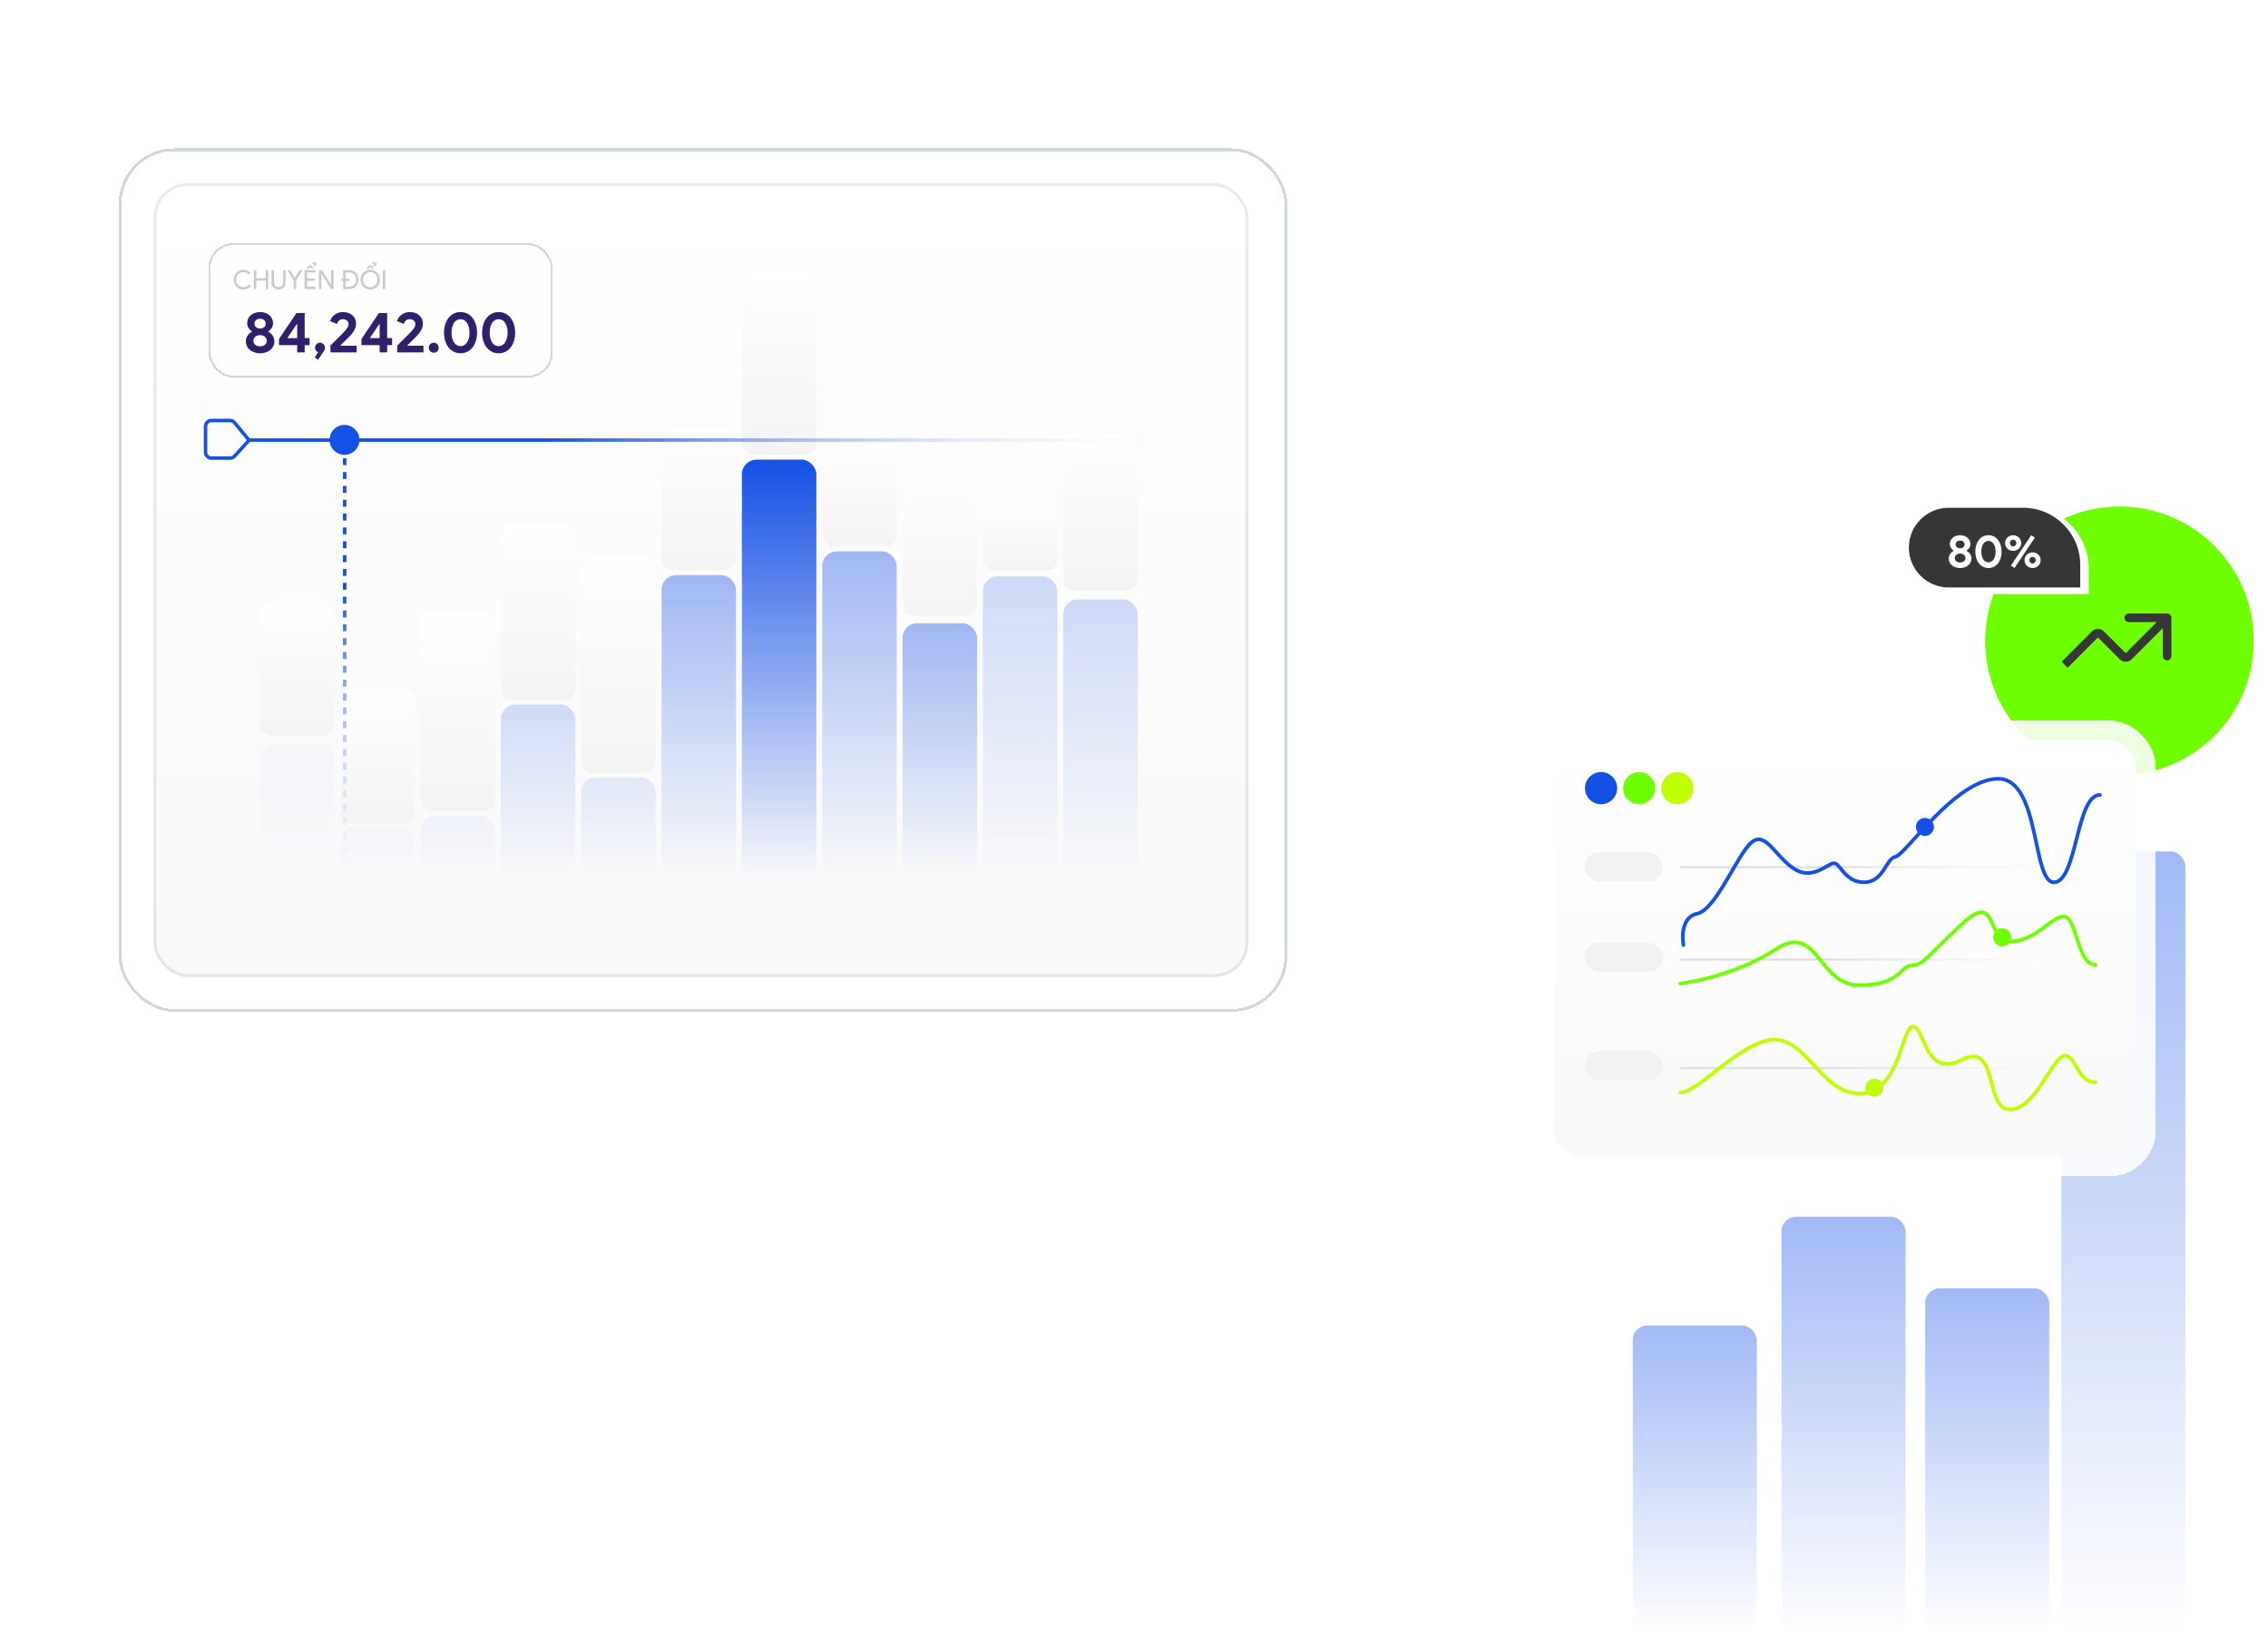 <svg width="449" height="324" viewBox="0 0 449 324" fill="none" xmlns="http://www.w3.org/2000/svg">
<rect opacity="0.4" x="352.684" y="240.816" width="24.562" height="82.413" rx="2.896" fill="url(#paint0_linear_1678_3729)"/>
<rect opacity="0.4" x="323.242" y="262.344" width="24.562" height="60.884" rx="2.896" fill="url(#paint1_linear_1678_3729)"/>
<rect opacity="0.4" x="381.129" y="254.988" width="24.562" height="68.24" rx="2.896" fill="url(#paint2_linear_1678_3729)"/>
<rect opacity="0.4" x="408.078" y="168.523" width="24.562" height="154.705" rx="2.896" fill="url(#paint3_linear_1678_3729)"/>
<g filter="url(#filter0_d_1678_3729)">
<rect x="23.516" y="26.736" width="231.318" height="170.89" rx="10.977" fill="white" fill-opacity="0.2" shape-rendering="crispEdges"/>
<rect x="23.787" y="27.008" width="230.775" height="170.347" rx="10.705" stroke="#D0D8D3" stroke-width="0.543" shape-rendering="crispEdges"/>
<rect x="30.376" y="33.597" width="216.785" height="157.169" rx="6.86" fill="url(#paint4_linear_1678_3729)"/>
<rect x="30.666" y="33.886" width="216.206" height="156.59" rx="6.571" stroke="black" stroke-opacity="0.08" stroke-width="0.579"/>
<rect opacity="0.2" x="51.437" y="144.575" width="14.747" height="26.552" rx="2.896" fill="url(#paint5_linear_1678_3729)"/>
<rect x="51.437" y="116.427" width="14.747" height="26.552" rx="2.317" fill="url(#paint6_linear_1678_3729)"/>
<rect opacity="0.2" x="67.347" y="161.065" width="14.747" height="10.06" rx="2.896" fill="url(#paint7_linear_1678_3729)"/>
<rect x="67.347" y="133.712" width="14.747" height="26.824" rx="2.317" fill="url(#paint8_linear_1678_3729)"/>
<rect opacity="0.2" x="83.249" y="158.876" width="14.747" height="12.248" rx="2.896" fill="url(#paint9_linear_1678_3729)"/>
<rect x="83.249" y="118.165" width="14.747" height="39.736" rx="2.317" fill="url(#paint10_linear_1678_3729)"/>
<rect opacity="0.4" x="99.155" y="136.823" width="14.747" height="34.555" rx="2.896" fill="url(#paint11_linear_1678_3729)"/>
<rect x="99.155" y="101.095" width="14.747" height="34.791" rx="2.317" fill="url(#paint12_linear_1678_3729)"/>
<rect opacity="0.4" x="115.062" y="151.237" width="14.747" height="20.135" rx="2.896" fill="url(#paint13_linear_1678_3729)"/>
<rect x="115.062" y="107.464" width="14.747" height="42.917" rx="2.317" fill="url(#paint14_linear_1678_3729)"/>
<rect opacity="0.4" x="130.968" y="111.196" width="14.747" height="60.173" rx="2.896" fill="url(#paint15_linear_1678_3729)"/>
<rect x="130.968" y="81.981" width="14.747" height="28.271" rx="2.317" fill="url(#paint16_linear_1678_3729)"/>
<rect x="146.872" y="88.347" width="14.747" height="83.027" rx="2.896" fill="url(#paint17_linear_1678_3729)"/>
<rect x="146.872" y="50.642" width="14.747" height="36.71" rx="2.317" fill="url(#paint18_linear_1678_3729)"/>
<rect opacity="0.4" x="162.776" y="106.499" width="14.747" height="64.87" rx="2.896" fill="url(#paint19_linear_1678_3729)"/>
<rect x="162.776" y="85.546" width="14.747" height="20.067" rx="2.317" fill="url(#paint20_linear_1678_3729)"/>
<rect opacity="0.4" x="178.685" y="120.72" width="14.747" height="50.651" rx="2.896" fill="url(#paint21_linear_1678_3729)"/>
<rect x="178.685" y="91.661" width="14.747" height="27.663" rx="2.317" fill="url(#paint22_linear_1678_3729)"/>
<rect opacity="0.2" x="194.589" y="111.452" width="14.747" height="59.919" rx="2.896" fill="url(#paint23_linear_1678_3729)"/>
<rect x="194.589" y="97.153" width="14.747" height="13.126" rx="2.317" fill="url(#paint24_linear_1678_3729)"/>
<rect opacity="0.2" x="210.495" y="116.021" width="14.747" height="55.349" rx="2.896" fill="url(#paint25_linear_1678_3729)"/>
<rect x="210.495" y="83.003" width="14.747" height="31.366" rx="2.317" fill="url(#paint26_linear_1678_3729)"/>
<path d="M45.572 88.037H41.851C41.211 88.037 40.692 87.519 40.692 86.879V81.757C40.692 81.117 41.211 80.599 41.851 80.599H45.538C45.883 80.599 46.21 80.752 46.43 81.018L49.316 84.503L46.427 87.661C46.207 87.901 45.897 88.037 45.572 88.037Z" stroke="#1550E5" stroke-width="0.686"/>
<path d="M49.089 84.476H234.498" stroke="url(#paint27_linear_1678_3729)" stroke-width="0.686"/>
<path d="M68.241 85.325L68.241 176.871" stroke="url(#paint28_linear_1678_3729)" stroke-width="0.686" stroke-dasharray="1.37 1.37"/>
<g filter="url(#filter1_d_1678_3729)">
<rect x="41.259" y="43.653" width="68.184" height="26.619" rx="4.953" fill="white" fill-opacity="0.2" shape-rendering="crispEdges"/>
<rect x="41.449" y="43.844" width="67.803" height="26.238" rx="4.762" stroke="#D0D8D3" stroke-width="0.381" shape-rendering="crispEdges"/>
<path d="M48.211 52.833C47.657 52.833 47.191 52.644 46.819 52.273C46.448 51.901 46.265 51.436 46.265 50.876C46.265 50.316 46.448 49.856 46.819 49.484C47.191 49.108 47.651 48.919 48.211 48.919C48.776 48.919 49.236 49.123 49.587 49.532L49.242 49.866C48.975 49.542 48.63 49.38 48.211 49.38C47.798 49.38 47.447 49.521 47.17 49.798C46.893 50.076 46.757 50.431 46.757 50.876C46.757 51.321 46.893 51.676 47.17 51.954C47.447 52.231 47.798 52.372 48.211 52.372C48.645 52.372 49.027 52.189 49.346 51.823L49.697 52.163C49.341 52.587 48.802 52.833 48.211 52.833ZM50.741 51.059V52.749H50.259V49.003H50.741V50.609H52.614V49.003H53.095V52.749H52.614V51.059H50.741ZM55.149 52.833C54.735 52.833 54.401 52.697 54.144 52.425C53.888 52.158 53.762 51.802 53.762 51.357V49.003H54.244V51.378C54.244 51.99 54.584 52.372 55.149 52.372C55.714 52.372 56.054 51.99 56.054 51.378V49.003H56.535V51.357C56.535 51.812 56.41 52.168 56.158 52.435C55.907 52.702 55.572 52.833 55.149 52.833ZM59.871 49.003L58.631 51.007V52.749H58.15V51.007L56.889 49.003H57.454L58.38 50.526H58.401L59.306 49.003H59.871ZM61.397 48.37L61.089 48.694H60.623L61.188 48.035H61.606L62.172 48.694H61.706L61.397 48.37ZM60.309 49.003H62.496V49.464H60.79V50.651H62.328V51.101H60.79V52.289H62.496V52.749H60.309V49.003ZM62.349 48.213H61.988C61.988 48.15 62.004 48.082 62.041 48.035C62.109 47.936 62.292 47.894 62.292 47.784C62.292 47.737 62.245 47.706 62.151 47.706C62.109 47.706 62.03 47.695 61.962 47.8L61.654 47.706C61.753 47.512 61.926 47.428 62.182 47.428C62.512 47.428 62.684 47.559 62.684 47.758C62.684 47.915 62.585 47.993 62.501 48.041C62.444 48.087 62.36 48.124 62.349 48.213ZM63.626 50.416V52.749H63.145V49.003H63.73L65.551 51.917H65.572L65.551 51.195V49.003H66.032V52.749H65.53L63.626 49.694H63.605L63.626 50.416ZM69.083 52.749H67.937V51.127H67.576V50.714H67.937V49.003H69.083C69.653 49.003 70.113 49.176 70.459 49.521C70.809 49.866 70.982 50.316 70.982 50.876C70.982 51.436 70.809 51.891 70.459 52.236C70.113 52.576 69.653 52.749 69.083 52.749ZM69.25 50.714V51.127H68.418V52.289H69.083C69.517 52.289 69.862 52.163 70.113 51.917C70.365 51.666 70.49 51.321 70.49 50.876C70.49 50.437 70.365 50.091 70.113 49.84C69.862 49.589 69.517 49.464 69.083 49.464H68.418V50.714H69.25ZM73.296 48.37L72.988 48.694H72.522L73.087 48.035H73.506L74.071 48.694H73.605L73.296 48.37ZM75.222 50.876C75.222 51.431 75.038 51.896 74.667 52.268C74.296 52.644 73.835 52.833 73.296 52.833C72.752 52.833 72.297 52.644 71.926 52.268C71.554 51.896 71.371 51.431 71.371 50.876C71.371 50.322 71.554 49.856 71.926 49.484C72.297 49.108 72.752 48.919 73.296 48.919C73.841 48.919 74.296 49.108 74.667 49.49C75.038 49.861 75.222 50.327 75.222 50.876ZM71.863 50.876C71.863 51.31 71.999 51.666 72.271 51.949C72.548 52.231 72.888 52.372 73.296 52.372C73.704 52.372 74.044 52.231 74.317 51.949C74.594 51.671 74.73 51.31 74.73 50.876C74.73 50.442 74.594 50.081 74.317 49.804C74.044 49.521 73.704 49.38 73.296 49.38C72.888 49.38 72.548 49.521 72.271 49.804C71.999 50.086 71.863 50.442 71.863 50.876ZM74.249 48.213H73.888C73.888 48.15 73.903 48.082 73.94 48.035C74.008 47.936 74.191 47.894 74.191 47.784C74.191 47.737 74.144 47.706 74.05 47.706C74.008 47.706 73.929 47.695 73.861 47.8L73.553 47.706C73.652 47.512 73.825 47.428 74.081 47.428C74.411 47.428 74.583 47.559 74.583 47.758C74.583 47.915 74.484 47.993 74.4 48.041C74.343 48.087 74.259 48.124 74.249 48.213ZM76.271 49.003V52.749H75.79V49.003H76.271Z" fill="#CACACA"/>
<path d="M51.492 65.455C49.817 65.455 48.665 64.429 48.665 63.107C48.665 62.184 49.224 61.534 49.862 61.204V61.112C49.361 60.782 48.928 60.223 48.928 59.494C48.928 58.24 50.01 57.294 51.492 57.294C52.974 57.294 54.056 58.24 54.056 59.494C54.056 60.223 53.623 60.782 53.122 61.112V61.204C53.76 61.534 54.319 62.184 54.319 63.107C54.319 64.429 53.167 65.455 51.492 65.455ZM51.492 60.554C52.13 60.554 52.609 60.166 52.609 59.585C52.609 58.992 52.13 58.628 51.492 58.628C50.854 58.628 50.375 58.992 50.375 59.585C50.375 60.166 50.854 60.554 51.492 60.554ZM51.492 64.076C52.267 64.076 52.825 63.643 52.825 62.959C52.825 62.321 52.256 61.865 51.492 61.865C50.728 61.865 50.158 62.321 50.158 62.959C50.158 63.643 50.717 64.076 51.492 64.076ZM60.316 65.272H58.834V63.836H55.232V62.628L58.697 57.477H60.316V62.446H61.296V63.836H60.316V65.272ZM58.834 62.446V59.699H58.743L56.885 62.446H58.834ZM62.974 66.731L62.301 66.287L62.974 65.25C62.643 65.124 62.37 64.794 62.37 64.349C62.37 63.802 62.814 63.369 63.361 63.369C63.908 63.369 64.341 63.802 64.341 64.349C64.341 64.634 64.25 64.828 64.056 65.113L62.974 66.731ZM70.604 65.272H65.418V63.916C65.863 63.472 66.284 63.061 66.66 62.685C67.31 62.036 68.028 61.329 68.267 61.055C68.757 60.474 68.997 60.178 68.997 59.642C68.997 59.141 68.575 58.708 67.891 58.708C67.207 58.708 66.843 59.163 66.706 59.654L65.35 59.095C65.6 58.263 66.444 57.294 67.914 57.294C69.498 57.294 70.49 58.297 70.49 59.574C70.49 60.542 69.943 61.352 69.259 62.047L68.279 63.027C68.017 63.289 67.732 63.574 67.401 63.893L67.447 63.962H70.604V65.272ZM76.644 65.272H75.162V63.836H71.56V62.628L75.025 57.477H76.644V62.446H77.624V63.836H76.644V65.272ZM75.162 62.446V59.699H75.071L73.213 62.446H75.162ZM83.838 65.272H78.652V63.916C79.097 63.472 79.518 63.061 79.894 62.685C80.544 62.036 81.262 61.329 81.501 61.055C81.991 60.474 82.231 60.178 82.231 59.642C82.231 59.141 81.809 58.708 81.125 58.708C80.441 58.708 80.077 59.163 79.94 59.654L78.584 59.095C78.834 58.263 79.678 57.294 81.148 57.294C82.732 57.294 83.724 58.297 83.724 59.574C83.724 60.542 83.177 61.352 82.493 62.047L81.513 63.027C81.251 63.289 80.966 63.574 80.635 63.893L80.681 63.962H83.838V65.272ZM85.877 65.341C85.33 65.341 84.885 64.896 84.885 64.349C84.885 63.802 85.33 63.369 85.877 63.369C86.424 63.369 86.857 63.802 86.857 64.349C86.857 64.896 86.424 65.341 85.877 65.341ZM91.172 65.455C89.166 65.455 87.901 63.688 87.901 61.375C87.901 59.061 89.166 57.294 91.172 57.294C93.178 57.294 94.443 59.061 94.443 61.375C94.443 63.688 93.178 65.455 91.172 65.455ZM91.172 64.041C92.277 64.041 92.95 62.902 92.95 61.375C92.95 59.836 92.277 58.708 91.172 58.708C90.043 58.708 89.394 59.836 89.394 61.375C89.394 62.902 90.043 64.041 91.172 64.041ZM98.718 65.455C96.712 65.455 95.447 63.688 95.447 61.375C95.447 59.061 96.712 57.294 98.718 57.294C100.724 57.294 101.989 59.061 101.989 61.375C101.989 63.688 100.724 65.455 98.718 65.455ZM98.718 64.041C99.824 64.041 100.496 62.902 100.496 61.375C100.496 59.836 99.824 58.708 98.718 58.708C97.59 58.708 96.94 59.836 96.94 61.375C96.94 62.902 97.59 64.041 98.718 64.041Z" fill="#301F6B"/>
</g>
<circle cx="68.2" cy="84.429" r="2.957" fill="#1651E5"/>
</g>
<path d="M377.902 108.386C377.902 104.031 381.433 100.5 385.788 100.5H400.521C406.767 100.5 411.83 105.563 411.83 111.809V116.272H385.788C381.433 116.272 377.902 112.741 377.902 108.386V108.386Z" fill="#363636"/>
<path d="M419.595 100.246C434.279 100.246 446.183 112.151 446.183 126.835C446.182 141.519 434.279 153.423 419.595 153.423C404.91 153.423 393.006 141.519 393.006 126.835C393.006 123.581 393.592 120.464 394.661 117.583H413.511V112.632C413.511 108.555 411.564 104.934 408.552 102.642C411.915 101.104 415.655 100.246 419.595 100.246Z" fill="#6EFF00"/>
<path fill-rule="evenodd" clip-rule="evenodd" d="M429.027 121.434C429.493 121.434 429.871 121.811 429.871 122.277L429.871 129.866C429.871 130.332 429.494 130.709 429.028 130.709C428.562 130.709 428.185 130.332 428.185 129.866L428.184 124.313L422.027 130.47C421.369 131.129 420.301 131.129 419.642 130.47L415.335 126.164L409.339 132.16L408.146 130.968L414.143 124.971C414.802 124.313 415.869 124.313 416.528 124.971L420.835 129.278L426.992 123.12L421.438 123.12C420.973 123.12 420.595 122.743 420.595 122.277C420.595 121.812 420.972 121.434 421.438 121.434L429.027 121.434Z" fill="#363636"/>
<path d="M388.046 112.422C386.714 112.422 385.798 111.607 385.798 110.555C385.798 109.821 386.242 109.304 386.75 109.041V108.969C386.351 108.706 386.007 108.262 386.007 107.682C386.007 106.685 386.868 105.932 388.046 105.932C389.224 105.932 390.086 106.685 390.086 107.682C390.086 108.262 389.741 108.706 389.342 108.969V109.041C389.85 109.304 390.294 109.821 390.294 110.555C390.294 111.607 389.379 112.422 388.046 112.422ZM388.046 108.525C388.554 108.525 388.934 108.217 388.934 107.754C388.934 107.283 388.554 106.993 388.046 106.993C387.538 106.993 387.158 107.283 387.158 107.754C387.158 108.217 387.538 108.525 388.046 108.525ZM388.046 111.326C388.662 111.326 389.107 110.981 389.107 110.437C389.107 109.93 388.653 109.567 388.046 109.567C387.439 109.567 386.986 109.93 386.986 110.437C386.986 110.981 387.43 111.326 388.046 111.326ZM393.658 112.422C392.063 112.422 391.057 111.017 391.057 109.177C391.057 107.337 392.063 105.932 393.658 105.932C395.254 105.932 396.26 107.337 396.26 109.177C396.26 111.017 395.254 112.422 393.658 112.422ZM393.658 111.298C394.538 111.298 395.073 110.392 395.073 109.177C395.073 107.954 394.538 107.056 393.658 107.056C392.761 107.056 392.244 107.954 392.244 109.177C392.244 110.392 392.761 111.298 393.658 111.298ZM396.95 107.482C396.95 106.639 397.639 105.932 398.545 105.932C399.461 105.932 400.15 106.639 400.15 107.482C400.15 108.334 399.461 109.032 398.545 109.032C397.639 109.032 396.95 108.334 396.95 107.482ZM397.92 107.482C397.92 107.881 398.192 108.144 398.545 108.144C398.899 108.144 399.171 107.881 399.171 107.482C399.171 107.083 398.899 106.821 398.545 106.821C398.192 106.821 397.92 107.083 397.92 107.482ZM398.817 112.422L398.101 111.942L402.126 105.932L402.842 106.413L398.817 112.422ZM400.793 110.872C400.793 110.029 401.482 109.322 402.388 109.322C403.304 109.322 403.993 110.029 403.993 110.872C403.993 111.724 403.304 112.422 402.388 112.422C401.482 112.422 400.793 111.724 400.793 110.872ZM401.763 110.872C401.763 111.271 402.035 111.534 402.388 111.534C402.742 111.534 403.014 111.271 403.014 110.872C403.014 110.474 402.742 110.211 402.388 110.211C402.035 110.211 401.763 110.474 401.763 110.872Z" fill="white"/>
<g filter="url(#filter2_d_1678_3729)">
<rect x="307.648" y="142.561" width="115.198" height="82.284" rx="5.253" fill="url(#paint29_linear_1678_3729)" shape-rendering="crispEdges"/>
<rect x="305.667" y="140.579" width="119.161" height="86.247" rx="7.235" stroke="white" stroke-opacity="0.88" stroke-width="3.963" shape-rendering="crispEdges"/>
<path d="M332.664 167.629L422.121 167.629" stroke="url(#paint30_linear_1678_3729)" stroke-width="0.422"/>
<path d="M332.664 185.916L422.121 185.916" stroke="url(#paint31_linear_1678_3729)" stroke-width="0.422"/>
<path d="M332.664 207.402L422.121 207.402" stroke="url(#paint32_linear_1678_3729)" stroke-width="0.422"/>
<path d="M332.664 190.659C336.181 190.244 344.881 188.31 351.541 183.889C359.867 178.362 359.867 190.995 368.075 190.995C376.283 190.995 376.165 187.158 378.511 187.045C380.856 186.932 380.973 185.804 388.36 178.923C395.748 172.042 392.933 182.305 398.093 182.305C403.252 182.305 406.535 176.777 408.881 177.454C411.226 178.13 411.226 186.929 414.861 186.929" stroke="#6EFF00" stroke-width="0.723" stroke-linecap="round" stroke-linejoin="round"/>
<path d="M332.664 212.239C336.181 212.01 342.166 204.655 348.826 202.212C357.152 199.157 359.867 212.425 368.075 212.425C376.283 212.425 376.354 199.233 378.699 199.17C381.044 199.108 380.973 209.556 388.36 205.753C395.748 201.951 392.77 215.591 397.929 215.591C403.089 215.591 406.535 204.567 408.881 204.941C411.226 205.315 411.226 210.178 414.861 210.178" stroke="#BFFF00" stroke-width="0.723" stroke-linecap="round" stroke-linejoin="round"/>
<path d="M333.268 183.026C332.942 181.21 333.032 177.427 336.002 176.825C339.714 176.073 344.014 164.983 346.749 162.728C349.485 160.472 351.243 165.171 354.956 167.803C358.668 170.434 361.599 167.051 362.966 166.863C364.334 166.675 365.116 170.622 369.023 170.622C372.931 170.622 373.322 165.923 375.276 165.547C377.23 165.172 387.194 150.135 395.596 150.135C403.997 150.135 402.239 171 406.733 170.625C411.227 170.249 411.031 153.332 415.721 153.332" stroke="#1550E5" stroke-width="0.723" stroke-linecap="round" stroke-linejoin="round"/>
<circle cx="316.963" cy="151.994" r="3.189" fill="#1550E5"/>
<circle cx="324.516" cy="151.994" r="3.189" fill="#6EFF00"/>
<circle cx="332.07" cy="151.994" r="3.189" fill="#BFFF00"/>
<rect x="313.715" y="164.652" width="15.486" height="5.789" rx="2.894" fill="#F2F2F2"/>
<rect x="313.715" y="182.572" width="15.486" height="5.789" rx="2.894" fill="#F2F2F2"/>
<rect x="313.715" y="204.059" width="15.486" height="5.789" rx="2.894" fill="#F2F2F2"/>
<circle cx="381.079" cy="159.671" r="1.782" fill="#1550E5"/>
<circle cx="396.388" cy="181.517" r="1.782" fill="#6EFF00"/>
<circle cx="371.06" cy="211.279" r="1.782" fill="#BFFF00"/>
</g>
<defs>
<filter id="filter0_d_1678_3729" x="8.482" y="11.703" width="261.385" height="201.036" filterUnits="userSpaceOnUse" color-interpolation-filters="sRGB">
<feFlood flood-opacity="0" result="BackgroundImageFix"/>
<feColorMatrix in="SourceAlpha" type="matrix" values="0 0 0 0 0 0 0 0 0 0 0 0 0 0 0 0 0 0 127 0" result="hardAlpha"/>
<feOffset dy="2.626"/>
<feGaussianBlur stdDeviation="6.243"/>
<feComposite in2="hardAlpha" operator="out"/>
<feColorMatrix type="matrix" values="0 0 0 0 0 0 0 0 0 0 0 0 0 0 0 0 0 0 0.05 0"/>
<feBlend mode="normal" in2="BackgroundImageFix" result="effect1_dropShadow_1678_3729"/>
<feBlend mode="normal" in="SourceGraphic" in2="effect1_dropShadow_1678_3729" result="shape"/>
</filter>
<filter id="filter1_d_1678_3729" x="30.713" y="33.107" width="89.276" height="47.766" filterUnits="userSpaceOnUse" color-interpolation-filters="sRGB">
<feFlood flood-opacity="0" result="BackgroundImageFix"/>
<feColorMatrix in="SourceAlpha" type="matrix" values="0 0 0 0 0 0 0 0 0 0 0 0 0 0 0 0 0 0 127 0" result="hardAlpha"/>
<feOffset dy="1.842"/>
<feGaussianBlur stdDeviation="4.38"/>
<feComposite in2="hardAlpha" operator="out"/>
<feColorMatrix type="matrix" values="0 0 0 0 0 0 0 0 0 0 0 0 0 0 0 0 0 0 0.05 0"/>
<feBlend mode="normal" in2="BackgroundImageFix" result="effect1_dropShadow_1678_3729"/>
<feBlend mode="normal" in="SourceGraphic" in2="effect1_dropShadow_1678_3729" result="shape"/>
</filter>
<filter id="filter2_d_1678_3729" x="287.386" y="126.298" width="155.724" height="122.81" filterUnits="userSpaceOnUse" color-interpolation-filters="sRGB">
<feFlood flood-opacity="0" result="BackgroundImageFix"/>
<feColorMatrix in="SourceAlpha" type="matrix" values="0 0 0 0 0 0 0 0 0 0 0 0 0 0 0 0 0 0 127 0" result="hardAlpha"/>
<feOffset dy="4"/>
<feGaussianBlur stdDeviation="8.15"/>
<feComposite in2="hardAlpha" operator="out"/>
<feColorMatrix type="matrix" values="0 0 0 0 0 0 0 0 0 0 0 0 0 0 0 0 0 0 0.1 0"/>
<feBlend mode="normal" in2="BackgroundImageFix" result="effect1_dropShadow_1678_3729"/>
<feBlend mode="normal" in="SourceGraphic" in2="effect1_dropShadow_1678_3729" result="shape"/>
</filter>
<linearGradient id="paint0_linear_1678_3729" x1="364.965" y1="240.816" x2="364.965" y2="323.229" gradientUnits="userSpaceOnUse">
<stop stop-color="#1550E5"/>
<stop offset="1" stop-color="#1550E5" stop-opacity="0"/>
</linearGradient>
<linearGradient id="paint1_linear_1678_3729" x1="335.523" y1="262.344" x2="335.523" y2="323.228" gradientUnits="userSpaceOnUse">
<stop stop-color="#1550E5"/>
<stop offset="1" stop-color="#1550E5" stop-opacity="0"/>
</linearGradient>
<linearGradient id="paint2_linear_1678_3729" x1="393.41" y1="254.988" x2="393.41" y2="323.228" gradientUnits="userSpaceOnUse">
<stop stop-color="#1550E5"/>
<stop offset="1" stop-color="#1550E5" stop-opacity="0"/>
</linearGradient>
<linearGradient id="paint3_linear_1678_3729" x1="420.359" y1="168.523" x2="420.359" y2="323.228" gradientUnits="userSpaceOnUse">
<stop stop-color="#1550E5"/>
<stop offset="1" stop-color="#1550E5" stop-opacity="0"/>
</linearGradient>
<linearGradient id="paint4_linear_1678_3729" x1="138.769" y1="33.597" x2="138.769" y2="190.766" gradientUnits="userSpaceOnUse">
<stop stop-color="white"/>
<stop offset="1" stop-color="#F9F9F9"/>
</linearGradient>
<linearGradient id="paint5_linear_1678_3729" x1="58.81" y1="-17.738" x2="58.81" y2="171.127" gradientUnits="userSpaceOnUse">
<stop stop-color="#1550E5"/>
<stop offset="1" stop-color="#1550E5" stop-opacity="0"/>
</linearGradient>
<linearGradient id="paint6_linear_1678_3729" x1="58.81" y1="116.427" x2="58.81" y2="142.979" gradientUnits="userSpaceOnUse">
<stop stop-color="white"/>
<stop offset="1" stop-color="#F4F4F4"/>
</linearGradient>
<linearGradient id="paint7_linear_1678_3729" x1="74.72" y1="99.567" x2="74.72" y2="171.126" gradientUnits="userSpaceOnUse">
<stop stop-color="#1550E5"/>
<stop offset="1" stop-color="#1550E5" stop-opacity="0"/>
</linearGradient>
<linearGradient id="paint8_linear_1678_3729" x1="74.72" y1="133.712" x2="74.72" y2="160.536" gradientUnits="userSpaceOnUse">
<stop stop-color="white"/>
<stop offset="1" stop-color="#F4F4F4"/>
</linearGradient>
<linearGradient id="paint9_linear_1678_3729" x1="90.623" y1="122.244" x2="90.623" y2="171.124" gradientUnits="userSpaceOnUse">
<stop stop-color="#1550E5"/>
<stop offset="1" stop-color="#1550E5" stop-opacity="0"/>
</linearGradient>
<linearGradient id="paint10_linear_1678_3729" x1="90.623" y1="118.165" x2="90.623" y2="157.901" gradientUnits="userSpaceOnUse">
<stop stop-color="white"/>
<stop offset="1" stop-color="#F4F4F4"/>
</linearGradient>
<linearGradient id="paint11_linear_1678_3729" x1="106.529" y1="99.315" x2="106.529" y2="171.378" gradientUnits="userSpaceOnUse">
<stop stop-color="#1550E5"/>
<stop offset="1" stop-color="#1550E5" stop-opacity="0"/>
</linearGradient>
<linearGradient id="paint12_linear_1678_3729" x1="106.529" y1="101.095" x2="106.529" y2="135.886" gradientUnits="userSpaceOnUse">
<stop stop-color="white"/>
<stop offset="1" stop-color="#F4F4F4"/>
</linearGradient>
<linearGradient id="paint13_linear_1678_3729" x1="122.435" y1="96.761" x2="122.435" y2="171.373" gradientUnits="userSpaceOnUse">
<stop stop-color="#1550E5"/>
<stop offset="1" stop-color="#1550E5" stop-opacity="0"/>
</linearGradient>
<linearGradient id="paint14_linear_1678_3729" x1="122.435" y1="107.464" x2="122.435" y2="150.381" gradientUnits="userSpaceOnUse">
<stop stop-color="white"/>
<stop offset="1" stop-color="#F4F4F4"/>
</linearGradient>
<linearGradient id="paint15_linear_1678_3729" x1="138.341" y1="111.196" x2="138.341" y2="171.369" gradientUnits="userSpaceOnUse">
<stop stop-color="#1550E5"/>
<stop offset="1" stop-color="#1550E5" stop-opacity="0"/>
</linearGradient>
<linearGradient id="paint16_linear_1678_3729" x1="138.341" y1="81.981" x2="138.341" y2="110.253" gradientUnits="userSpaceOnUse">
<stop stop-color="white"/>
<stop offset="1" stop-color="#F4F4F4"/>
</linearGradient>
<linearGradient id="paint17_linear_1678_3729" x1="154.246" y1="88.347" x2="154.246" y2="171.374" gradientUnits="userSpaceOnUse">
<stop stop-color="#1550E5"/>
<stop offset="1" stop-color="#1550E5" stop-opacity="0"/>
</linearGradient>
<linearGradient id="paint18_linear_1678_3729" x1="154.246" y1="50.642" x2="154.246" y2="87.351" gradientUnits="userSpaceOnUse">
<stop stop-color="white"/>
<stop offset="1" stop-color="#F4F4F4"/>
</linearGradient>
<linearGradient id="paint19_linear_1678_3729" x1="170.15" y1="106.499" x2="170.15" y2="171.369" gradientUnits="userSpaceOnUse">
<stop stop-color="#1550E5"/>
<stop offset="1" stop-color="#1550E5" stop-opacity="0"/>
</linearGradient>
<linearGradient id="paint20_linear_1678_3729" x1="170.15" y1="85.546" x2="170.15" y2="105.613" gradientUnits="userSpaceOnUse">
<stop stop-color="white"/>
<stop offset="1" stop-color="#F4F4F4"/>
</linearGradient>
<linearGradient id="paint21_linear_1678_3729" x1="186.058" y1="120.72" x2="186.058" y2="171.371" gradientUnits="userSpaceOnUse">
<stop stop-color="#1550E5"/>
<stop offset="1" stop-color="#1550E5" stop-opacity="0"/>
</linearGradient>
<linearGradient id="paint22_linear_1678_3729" x1="186.058" y1="91.661" x2="186.058" y2="119.324" gradientUnits="userSpaceOnUse">
<stop stop-color="white"/>
<stop offset="1" stop-color="#F4F4F4"/>
</linearGradient>
<linearGradient id="paint23_linear_1678_3729" x1="201.962" y1="111.452" x2="201.962" y2="171.372" gradientUnits="userSpaceOnUse">
<stop stop-color="#1550E5"/>
<stop offset="1" stop-color="#1550E5" stop-opacity="0"/>
</linearGradient>
<linearGradient id="paint24_linear_1678_3729" x1="201.962" y1="97.153" x2="201.962" y2="110.279" gradientUnits="userSpaceOnUse">
<stop stop-color="white"/>
<stop offset="1" stop-color="#F4F4F4"/>
</linearGradient>
<linearGradient id="paint25_linear_1678_3729" x1="217.869" y1="116.021" x2="217.869" y2="171.369" gradientUnits="userSpaceOnUse">
<stop stop-color="#1550E5"/>
<stop offset="1" stop-color="#1550E5" stop-opacity="0"/>
</linearGradient>
<linearGradient id="paint26_linear_1678_3729" x1="217.869" y1="83.003" x2="217.869" y2="114.369" gradientUnits="userSpaceOnUse">
<stop stop-color="white"/>
<stop offset="1" stop-color="#F4F4F4"/>
</linearGradient>
<linearGradient id="paint27_linear_1678_3729" x1="108.382" y1="84.976" x2="234.498" y2="84.976" gradientUnits="userSpaceOnUse">
<stop stop-color="#1550E5"/>
<stop offset="1" stop-color="white" stop-opacity="0"/>
</linearGradient>
<linearGradient id="paint28_linear_1678_3729" x1="67.741" y1="114.601" x2="67.741" y2="176.871" gradientUnits="userSpaceOnUse">
<stop stop-color="#1550E5"/>
<stop offset="1" stop-color="white" stop-opacity="0"/>
</linearGradient>
<linearGradient id="paint29_linear_1678_3729" x1="365.247" y1="142.561" x2="365.247" y2="224.845" gradientUnits="userSpaceOnUse">
<stop stop-color="white"/>
<stop offset="1" stop-color="#F9F9F9"/>
</linearGradient>
<linearGradient id="paint30_linear_1678_3729" x1="361.272" y1="168.129" x2="422.121" y2="168.129" gradientUnits="userSpaceOnUse">
<stop stop-color="#DFDFDF"/>
<stop offset="1" stop-color="white" stop-opacity="0"/>
</linearGradient>
<linearGradient id="paint31_linear_1678_3729" x1="361.272" y1="186.416" x2="422.121" y2="186.416" gradientUnits="userSpaceOnUse">
<stop stop-color="#DFDFDF"/>
<stop offset="1" stop-color="white" stop-opacity="0"/>
</linearGradient>
<linearGradient id="paint32_linear_1678_3729" x1="361.272" y1="207.902" x2="422.121" y2="207.902" gradientUnits="userSpaceOnUse">
<stop stop-color="#DFDFDF"/>
<stop offset="1" stop-color="white" stop-opacity="0"/>
</linearGradient>
</defs>
</svg>
